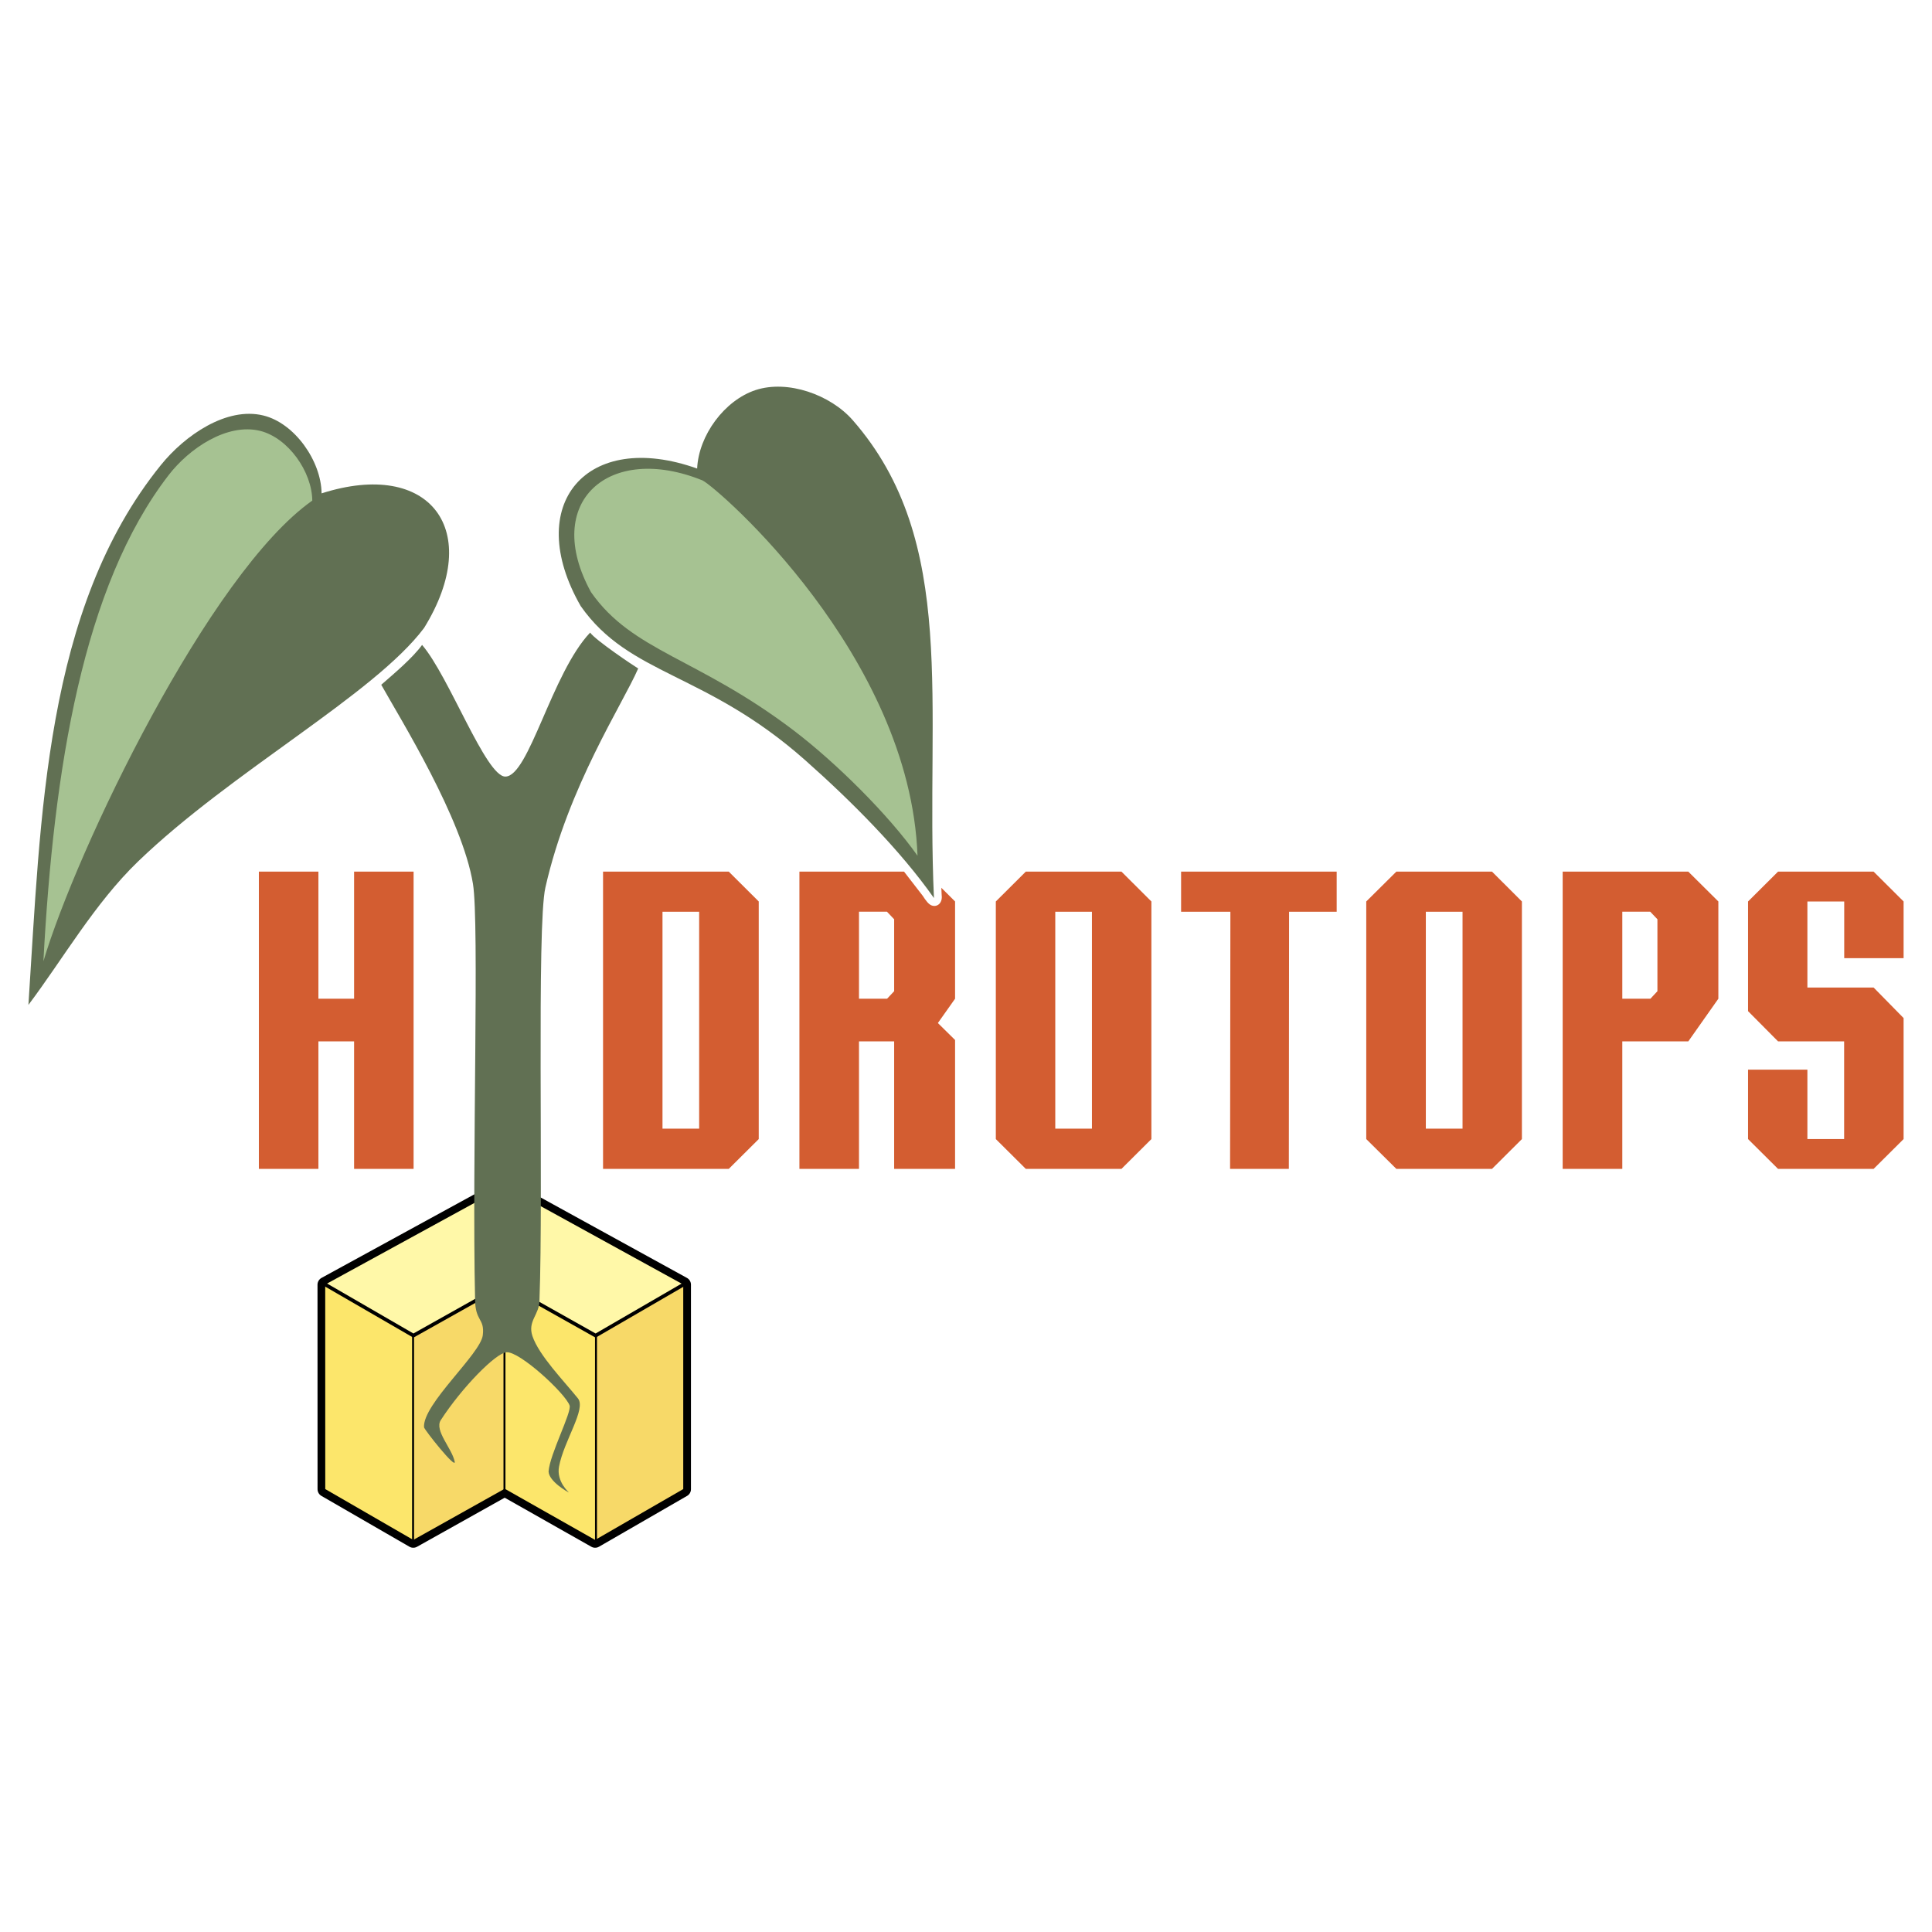 <svg xmlns="http://www.w3.org/2000/svg" width="2500" height="2500" viewBox="0 0 192.756 192.756"><path fill-rule="evenodd" clip-rule="evenodd" fill="#fff" d="M0 0h192.756v192.756H0V0z"/><path fill-rule="evenodd" clip-rule="evenodd" fill="#d35d31" d="M25.827 86.963v29.656h5.941v-12.723h3.56v12.723h5.936V86.963h-5.936v12.68h-3.56v-12.68h-5.941zM111.889 116.619h-9.545l-2.99-2.973V89.94l2.99-2.977h9.545l2.986 2.977v23.707l-2.986 2.972zm-2.946-4.015V90.963h-3.658v21.641h3.658zM133.361 86.963v4h-4.75l-.023 25.656h-5.863l.031-25.656h-4.918v-4h15.523zM177.395 116.619l-2.991-2.973v-6.927h5.92v6.927h3.666v-9.75h-6.595l-2.991-3.013V89.94l2.991-2.977h9.537l2.99 2.977v5.655h-5.924V89.94h-3.674v8.587h6.608l2.99 3.045v12.074l-2.99 2.973h-9.537zM155.908 116.619V86.963h12.535l2.998 2.977v9.703l-2.998 4.254h-6.586v12.723h-5.949v-.001zm8.754-16.976l.699-.75v-7.177l-.715-.753h-2.789v8.68h2.805zM60.166 86.963h12.543l2.99 2.977v23.707l-2.99 2.973H60.166V86.963zm5.931 4v21.641h3.658V90.963h-3.658zM148.859 116.619h-9.545l-3.002-2.973V89.94l3.002-2.977h9.545l2.982 2.977v23.707l-2.982 2.972zm-2.941-4.015V90.963h-3.662v21.641h3.662z"/><path fill-rule="evenodd" clip-rule="evenodd" stroke="#000" stroke-width="1.539" stroke-linejoin="round" stroke-miterlimit="2.613" d="M41.232 153.65l-8.781-5.072-.004-20.406 17.908-9.793 17.812 9.793v20.406l-8.79 5.072-9.022-5.107-9.123 5.107z"/><path fill-rule="evenodd" clip-rule="evenodd" fill="#fff8a8" d="M41.232 133.25l-8.781-5.092 17.904-9.795 17.812 9.795-8.79 5.092-9.022-5.119-9.123 5.119z"/><path fill-rule="evenodd" clip-rule="evenodd" fill="#f7d968" d="M59.385 133.262l8.782-5.104v20.408l-8.79 5.073.008-20.377z"/><path fill-rule="evenodd" clip-rule="evenodd" fill="#fce66b" d="M41.232 153.639l-8.781-5.073-.004-20.408 8.785 5.104v20.377zM50.307 128.158l9.078 5.104-.008 20.377-9.022-5.108-.048-20.373z"/><path fill-rule="evenodd" clip-rule="evenodd" fill="#f7d968" d="M41.232 153.639v-20.377l9.095-5.104.028 20.373-9.123 5.108z"/><path fill="none" stroke="#000" stroke-width=".362" stroke-linecap="round" stroke-linejoin="round" stroke-miterlimit="2.613" d="M32.447 128.158l8.797 5.092 9.099-5.104 9.083 5.104 8.721-5.059"/><path d="M41.212 133.27v20.752m18.25-20.817v20.973m-9.131-25.883v20.562" fill="none" stroke="#000" stroke-width=".195" stroke-miterlimit="2.613"/><path d="M47.397 129.58c-.309-14.027.435-37.449-.209-41.396-1.065-6.529-7.214-16.408-9.151-19.864 1.358-1.184 3.13-2.674 4.075-3.975 2.697 3.133 6.362 13.134 8.304 13.134 2.354 0 4.622-10.314 8.463-14.366.499.737 4.433 3.375 4.794 3.581-1.551 3.581-6.973 11.74-9.259 21.854-.88 3.882-.189 30.381-.591 41.182 0 1.447-1.206 2.062-.7 3.574.655 1.938 3.131 4.461 4.542 6.219.84 1.059-1.411 4.232-1.889 6.791-.294 1.529 1.041 2.617.972 2.586-.112-.041-1.977-1.088-2.017-2.092.117-1.707 2.327-5.916 2.098-6.584-.426-1.205-4.964-5.402-6.29-5.309-1.053.055-4.453 3.512-6.567 6.777-.651 1.031 1.117 2.805 1.391 4.125.197.895-3.042-3.189-3.058-3.42-.149-2.312 5.634-7.293 5.863-9.18.206-1.74-.771-1.324-.771-3.637zM32.085 49.224c10.859-3.476 16.22 3.714 10.228 13.424-4.976 6.638-19.207 14.302-28.546 23.308-4.32 4.168-7.48 9.715-10.932 14.303 1.234-18.718 1.6-39.493 13.214-53.859 2.383-2.956 6.551-5.848 10.225-4.946 3.134.762 5.774 4.548 5.811 7.77zM69.554 46.747C58.55 42.82 52.116 50.32 57.938 60.469c4.879 6.964 12.427 6.549 22.382 15.362 4.581 4.06 9.477 8.961 12.86 13.766-.868-19.244 2.508-35.548-8.106-47.68-2.23-2.541-6.471-4.048-9.678-3.004-3.102 1.015-5.694 4.519-5.842 7.834z" fill-rule="evenodd" clip-rule="evenodd" fill="#617053"/><path d="M31.157 49.945C20.856 57.187 7.617 84.833 4.33 95.913c1.025-19.22 3.947-37.429 12.487-48.501 2.058-2.679 5.843-5.232 9.131-4.426 2.809.7 5.18 4.075 5.209 6.959zM70.1 47.935c-9.312-3.786-16.084 2.11-11.137 11.141 4.144 5.933 10.623 6.513 20.215 13.794 4.249 3.234 9.469 8.414 12.363 12.506C90.81 65.416 71.72 48.777 70.1 47.935z" fill-rule="evenodd" clip-rule="evenodd" fill="#a6c292"/><path d="M89.21 116.619v-12.723h-3.508v12.723h-5.944V86.963h10.438l1.873 2.42c.285.447.586.862.908.963.551.181 1.081-.27.973-1.043l-.033-.729 1.371 1.365v9.703l-1.716 2.426 1.716 1.691v12.859H89.21v.001zm-.707-16.976l.707-.75v-7.177l-.715-.753h-2.793v8.68h2.801z" fill-rule="evenodd" clip-rule="evenodd" fill="#d35d31"/></svg>